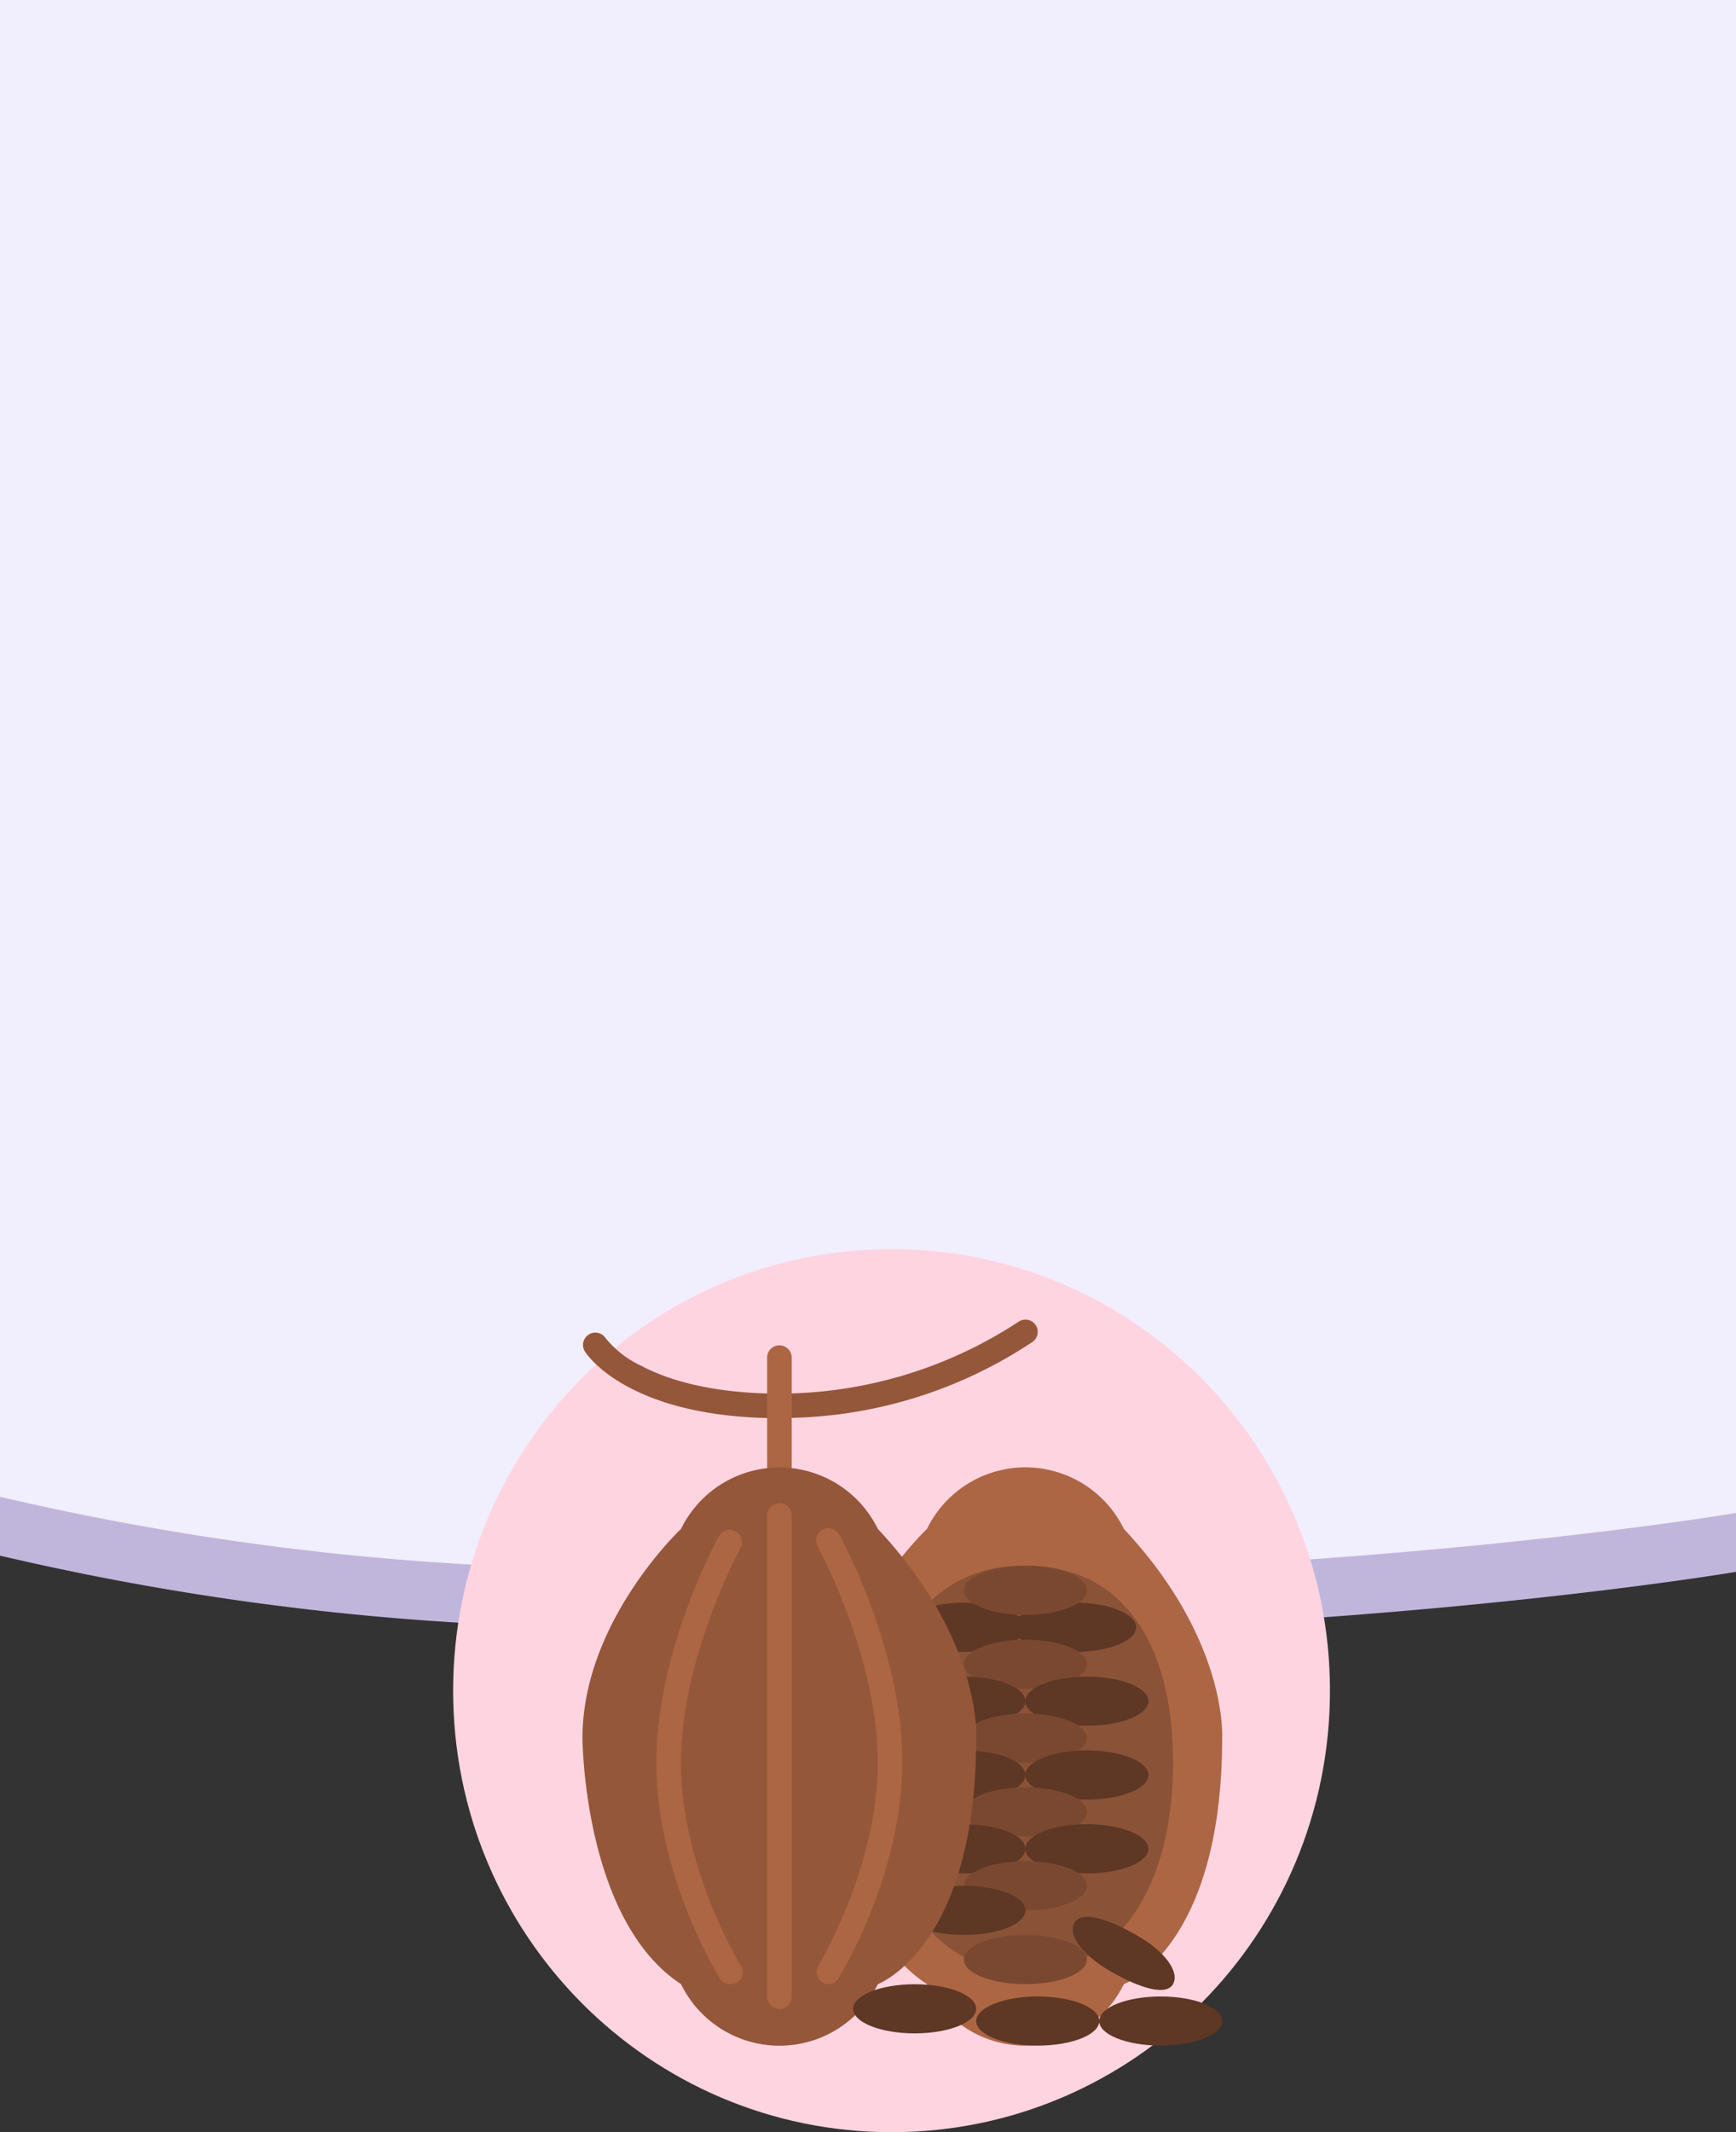 <svg xmlns="http://www.w3.org/2000/svg" width="295" height="362.174" viewBox="0 0 295 362.174">
  <rect x="0" y="0" width="295" height="362.174" fill="#333333" stroke="none"/>
  <g id="Grupo_54993" data-name="Grupo 54993" transform="translate(-346 -7770.826)">
    <g id="Grupo_54593" data-name="Grupo 54593" transform="translate(-1008.318 7909.792)">
      <g id="Grupo_54222" data-name="Grupo 54222" transform="translate(369 -303.676)">
        <path id="Trazado_101975" data-name="Trazado 101975" d="M985.318,164.711V428.952a463.853,463.853,0,0,0,72.845,11.054c123.357,8.465,222.155-8.3,222.155-8.3v-267Z" fill="#c0b6db"/>
        <path id="Trazado_101976" data-name="Trazado 101976" d="M985.318,164.711V418.952a463.853,463.853,0,0,0,72.845,11.054c123.357,8.465,222.155-8.3,222.155-8.3v-257Z" fill="#f1eefd"/>
      </g>
    </g>
    <g id="CF1_subsectores_copia" data-name="CF1_subsectores copia" transform="translate(422.542 7983.417)">
      <path id="Trazado_108946" data-name="Trazado 108946" d="M74.5,0C115.645,0,149,33.579,149,75s-33.355,75-74.5,75S0,116.421,0,75,33.355,0,74.5,0Z" transform="translate(0.458 -0.417)" fill="#ffd4e1"/>
      <path id="Trazado_108796" data-name="Trazado 108796" d="M48.446,24.47c-25.788,0-32.908-10.979-33.133-11.443a2.094,2.094,0,0,1,3.545-2.214,16.738,16.738,0,0,0,5.983,4.7C28.91,17.694,36.329,20.3,48.505,20.3A74.313,74.313,0,0,0,89,8.136a2.085,2.085,0,1,1,2.483,3.351h0A76.976,76.976,0,0,1,48.446,24.44Z" transform="translate(7.469 3.831)" fill="#95573a"/>
      <path id="Trazado_108797" data-name="Trazado 108797" d="M38.074,33.477a2.094,2.094,0,0,1-2.094-2.094V12.566a2.094,2.094,0,0,1,4.173,0V31.383a2.094,2.094,0,0,1-2.079,2.094Z" transform="translate(17.84 5.28)" fill="#ad6643"/>
      <path id="Trazado_108798" data-name="Trazado 108798" d="M109.819,70.494c0,35.616-16.708,41.794-16.708,41.794a18.608,18.608,0,0,1-33.447,0C43,101.4,43,70.494,43,70.494c0-19.82,16.664-35.541,16.664-35.541a18.608,18.608,0,0,1,33.447,0C110.866,53.905,109.819,70.494,109.819,70.494Z" transform="translate(21.321 12.151)" fill="#ad6643"/>
      <path id="Trazado_108799" data-name="Trazado 108799" d="M98.72,69.082c0,20.777-8.975,35.526-25.085,35.526S48.55,89.919,48.55,69.082,57.525,35.65,73.635,35.65,98.72,48.365,98.72,69.082Z" transform="translate(24.073 17.676)" fill="#8a5237"/>
      <ellipse id="Elipse_4320" data-name="Elipse 4320" cx="10.456" cy="4.173" rx="10.456" ry="4.173" transform="translate(95.614 59.654)" fill="#5e3725"/>
      <ellipse id="Elipse_4321" data-name="Elipse 4321" cx="10.456" cy="4.173" rx="10.456" ry="4.173" transform="translate(76.796 59.654)" fill="#5e3725"/>
      <ellipse id="Elipse_4322" data-name="Elipse 4322" cx="10.456" cy="4.173" rx="10.456" ry="4.173" transform="translate(87.252 65.921)" fill="#7a4830"/>
      <ellipse id="Elipse_4323" data-name="Elipse 4323" cx="10.456" cy="4.173" rx="10.456" ry="4.173" transform="translate(97.693 72.204)" fill="#5e3725"/>
      <ellipse id="Elipse_4324" data-name="Elipse 4324" cx="10.456" cy="4.173" rx="10.456" ry="4.173" transform="translate(76.796 72.204)" fill="#5e3725"/>
      <ellipse id="Elipse_4325" data-name="Elipse 4325" cx="10.456" cy="4.173" rx="10.456" ry="4.173" transform="translate(87.252 78.471)" fill="#7a4830"/>
      <ellipse id="Elipse_4326" data-name="Elipse 4326" cx="10.456" cy="4.173" rx="10.456" ry="4.173" transform="translate(97.693 84.739)" fill="#5e3725"/>
      <ellipse id="Elipse_4327" data-name="Elipse 4327" cx="10.456" cy="4.173" rx="10.456" ry="4.173" transform="translate(76.796 84.739)" fill="#5e3725"/>
      <ellipse id="Elipse_4328" data-name="Elipse 4328" cx="10.456" cy="4.173" rx="10.456" ry="4.173" transform="translate(87.252 91.006)" fill="#7a4830"/>
      <ellipse id="Elipse_4329" data-name="Elipse 4329" cx="10.456" cy="4.173" rx="10.456" ry="4.173" transform="translate(97.693 97.274)" fill="#5e3725"/>
      <ellipse id="Elipse_4330" data-name="Elipse 4330" cx="10.456" cy="4.173" rx="10.456" ry="4.173" transform="translate(76.796 97.274)" fill="#5e3725"/>
      <ellipse id="Elipse_4331" data-name="Elipse 4331" cx="10.456" cy="4.173" rx="10.456" ry="4.173" transform="translate(87.252 103.542)" fill="#7a4830"/>
      <ellipse id="Elipse_4332" data-name="Elipse 4332" cx="10.456" cy="4.173" rx="10.456" ry="4.173" transform="translate(76.796 107.73)" fill="#5e3725"/>
      <path id="Trazado_108800" data-name="Trazado 108800" d="M81.909,70.489c0,35.616-16.723,41.794-16.723,41.794a18.593,18.593,0,0,1-33.432,0C15.12,101.393,15,70.489,15,70.489c0-19.82,16.753-35.541,16.753-35.541a18.608,18.608,0,0,1,33.432,0C82.956,53.9,81.909,70.489,81.909,70.489Z" transform="translate(7.437 12.156)" fill="#95573a"/>
      <path id="Trazado_108801" data-name="Trazado 108801" d="M38.077,114.47a2.094,2.094,0,0,1-2.094-2.094V30.853a2.094,2.094,0,1,1,4.173,0v81.508A2.094,2.094,0,0,1,38.077,114.47Z" transform="translate(17.838 14.172)" fill="#ad6643"/>
      <path id="Trazado_108802" data-name="Trazado 108802" d="M35.95,108.767a2.079,2.079,0,0,1-1.78-.987c-.434-.7-10.77-17.531-10.77-36.633S33.676,33.3,34.11,32.525a2.094,2.094,0,0,1,3.65,2.019c-.1.179-10.187,18.668-10.187,36.6s10.052,34.344,10.187,34.434a2.079,2.079,0,0,1-.718,2.9,2.019,2.019,0,0,1-1.092.284Z" transform="translate(11.602 15.671)" fill="#ad6643"/>
      <path id="Trazado_108803" data-name="Trazado 108803" d="M43.717,108.852a2.094,2.094,0,0,1-2.079-2.094,2.019,2.019,0,0,1,.314-1.092c.03-.09,10.067-16.544,10.067-34.494s-10.082-36.424-10.187-36.6a2.094,2.094,0,1,1,3.635-2.079h0c.434.778,10.71,19.58,10.71,38.622s-10.336,35.9-10.77,36.633A2.079,2.079,0,0,1,43.717,108.852Z" transform="translate(20.604 15.586)" fill="#ad6643"/>
      <ellipse id="Elipse_4333" data-name="Elipse 4333" cx="10.456" cy="4.173" rx="10.456" ry="4.173" transform="translate(68.434 124.453)" fill="#5e3725"/>
      <ellipse id="Elipse_4334" data-name="Elipse 4334" cx="10.456" cy="4.173" rx="10.456" ry="4.173" transform="translate(89.346 126.532)" fill="#5e3725"/>
      <ellipse id="Elipse_4335" data-name="Elipse 4335" cx="10.456" cy="4.173" rx="10.456" ry="4.173" transform="translate(110.243 126.532)" fill="#5e3725"/>
      <ellipse id="Elipse_4336" data-name="Elipse 4336" cx="10.456" cy="4.173" rx="10.456" ry="4.173" transform="translate(87.252 116.092)" fill="#7a4830"/>
      <path id="Trazado_108804" data-name="Trazado 108804" d="M87.74,86.982c-1.152,2-5.445.778-10.471-2.094S69.79,78.53,71,76.526s5.43-.763,10.471,2.094S88.876,84.977,87.74,86.982Z" transform="translate(35.053 37.457)" fill="#5e3725"/>
      <ellipse id="Elipse_4337" data-name="Elipse 4337" cx="10.456" cy="4.173" rx="10.456" ry="4.173" transform="translate(87.252 53.386)" fill="#7a4830"/>
    </g>
  </g>
</svg>

